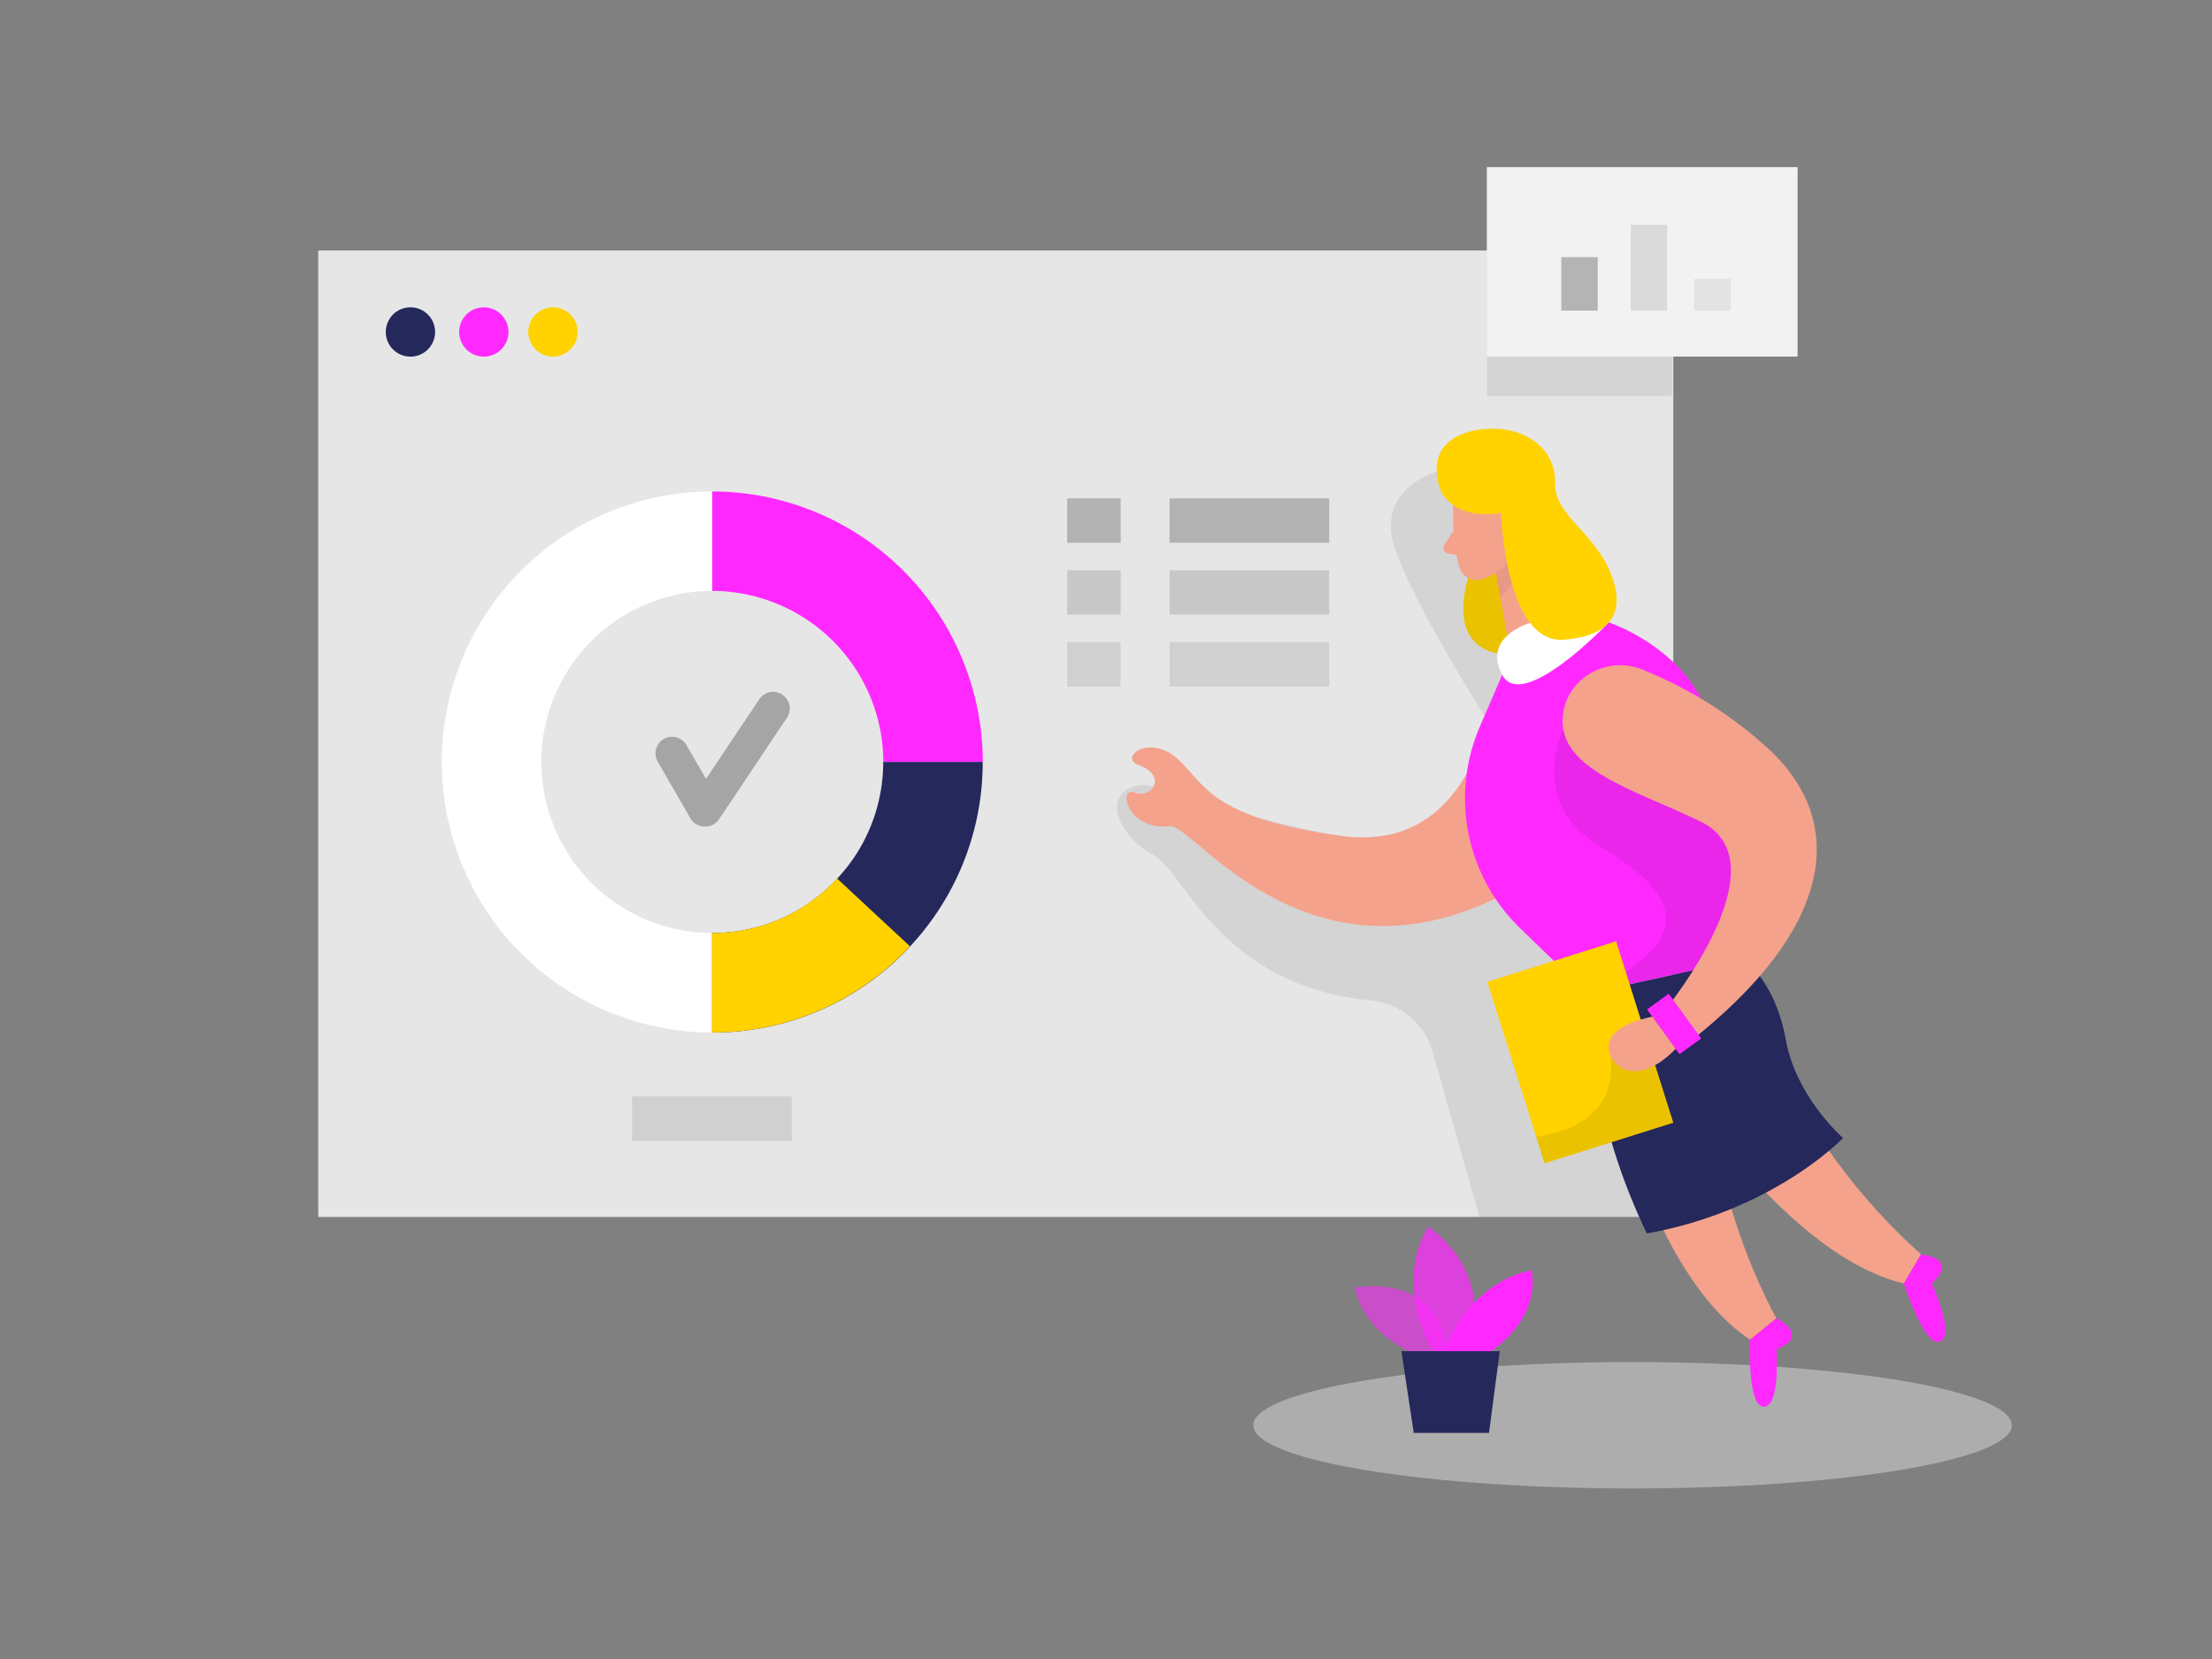 <svg id="Layer_1" data-name="Layer 1" xmlns="http://www.w3.org/2000/svg" viewBox="0 0 400 300"><rect x="0" y="0" width="400" height="300" fill="#808080" stroke="none"/><title>#12 analysis</title><path d="M304,196.33s19.32,30.8,40.29,35.77l3.12-5.29s-21.32-17.76-28.75-43.12Z" fill="#f4a28c"/><path d="M344.27,232.1s3.68,11.55,6.53,10.5-1.47-10.54-1.47-10.54,5.23-4.14-1.94-5.25Z" fill="#ff29ff"/><rect x="57.55" y="45.3" width="245.03" height="174.76" transform="translate(360.13 265.36) rotate(-180)" fill="#e6e6e6"/><path d="M259.8,85.3s-10.6,3-7.83,12.91,18,33.7,18,33.7-3.62,19.27-9,21.58-49.3-9.68-49.3-9.68-4.12-3.45-8-.92-.63,8.74,5.13,11.86c5.25,2.83,11.83,23.53,39.06,26.16a12.8,12.8,0,0,1,11.17,9.18l8.51,30H297l-4.65-21.79,2.95-69-8.19-17.74Z" opacity="0.08"/><path d="M269.51,127s-3.08,27.45-27,24.15-24.6-9.5-29.65-14-10.61-.14-7,1.17c5.29,1.9,2.54,6.21-.63,5s-1.43,7,6.36,6.07c4.24-.5,26.66,33.28,65.07,9.7Z" fill="#f4a28c"/><ellipse cx="295.22" cy="257.73" rx="68.59" ry="11.43" fill="#e6e6e6" opacity="0.45"/><rect x="268.87" y="45.3" width="33.46" height="26.35" opacity="0.08"/><rect x="268.87" y="30.22" width="56.19" height="34.26" fill="#f2f2f2"/><path d="M266.94,100.48s-7.23,15.27,3.8,17.67,11.82-8.84,11.82-8.84Z" fill="#ffd200"/><path d="M282.56,109.31l-15.62-8.83s-7.23,15.27,3.8,17.67" opacity="0.08"/><path d="M262.79,91.82s-.21,6.52,1.12,10.78a3.28,3.28,0,0,0,4.13,2.14c2.14-.7,4.82-2.27,5.36-5.75l1.63-5.8a5.85,5.85,0,0,0-2.92-6.11C268.29,84.64,262.72,87.83,262.79,91.82Z" fill="#f4a28c"/><polygon points="274.14 94.74 284.24 114.1 273.19 118.42 270.42 103.12 274.14 94.74" fill="#f4a28c"/><path d="M270,97s-.09-2.52,1.8-2.43,2.05,3.72-.49,4.2Z" fill="#f4a28c"/><path d="M262.87,95.93l-1.68,2.61a1.06,1.06,0,0,0,.75,1.61l2.52.33Z" fill="#f4a28c"/><path d="M270.5,103.55a8,8,0,0,0,2.8-3.22s2.54,3.94-2,7.6Z" fill="#ce8172" opacity="0.31"/><path d="M291.12,194.73s7.41,35.6,25.35,47.54l4.76-3.88s-13.82-24-12-50.42Z" fill="#f4a28c"/><circle cx="74.22" cy="60.03" r="4.46" fill="#24285b"/><circle cx="87.49" cy="60.03" r="4.46" fill="#ff29ff"/><circle cx="99.99" cy="60.03" r="4.46" fill="#ffd200"/><path d="M257.94,245.64s-10.68-2.87-13-12.78c0,0,16.51-3.41,17,13.64Z" fill="#ff29ff" opacity="0.58"/><path d="M259.24,244.58s-7.5-11.75-1-22.79c0,0,12.6,7.92,7.08,22.79Z" fill="#ff29ff" opacity="0.73"/><path d="M261.16,244.58s3.88-12.46,15.77-14.87c0,0,2.27,8.07-7.64,14.87Z" fill="#ff29ff"/><polygon points="253.42 244.33 255.65 259.11 269.26 259.11 271.21 244.33 253.42 244.33" fill="#24285b"/><path d="M290.91,112.55s12.84,4.15,17.72,15.83,6.73,45.1,6.73,45.1l-28.28,6.18-12.23-11.84a32.68,32.68,0,0,1-7.26-36.39l5.6-13S279.17,114.78,290.91,112.55Z" fill="#ff29ff"/><path d="M276.69,112.64s-8.72,2.43-5.05,9.39,19.27-9.48,19.27-9.48Z" fill="#fff"/><path d="M260.44,88.51s1.92,5.61,11,4.27c0,0,.77,23.69,11.32,22.9s11-7,7.9-13.36-9.57-9.44-9.45-14.95-4-8.9-9-9.68S257.13,78.54,260.44,88.51Z" fill="#ffd200"/><path d="M282.7,131.91s-6.62,13.05,6.43,21,19.86,16.1-2.05,26.71l23.1-5,8.28-15.36V147.18Z" opacity="0.08"/><path d="M315.36,173.48s5.67,4,7.56,14.49,10.36,17.81,10.36,17.81-12.44,13.13-35.47,17.27a108.1,108.1,0,0,1-10.73-43.39Z" fill="#24285b"/><path d="M282.64,129.19c.82-6.66,8-10.62,14.21-8.16a75.1,75.1,0,0,1,22.64,14.1c15.46,14,11.46,33.74-15,54.07l-4.1-5.64s22.88-27.48,7-35.07C295.21,142.65,281.42,139,282.64,129.19Z" fill="#f4a28c"/><rect x="300.33" y="180.21" width="4.8" height="9.94" transform="translate(-51.04 213.17) rotate(-35.98)" fill="#ff29ff"/><rect x="273.56" y="173.09" width="24.41" height="34.41" transform="translate(-43.99 94.73) rotate(-17.5)" fill="#ffd200"/><rect x="300.33" y="180.21" width="4.8" height="9.94" transform="translate(-51.04 213.17) rotate(-35.98)" fill="#ff29ff"/><path d="M291.12,190.52s3.25,12.71-13.35,15l1.53,4.83L302.58,203l-3.29-10.41Z" opacity="0.08"/><path d="M316.47,242.27s-.56,12.12,2.48,12.12,2.28-10.4,2.28-10.4,6.34-2.07,0-5.6Z" fill="#ff29ff"/><path d="M298.81,183.85s-7.58,1.3-7.88,5.08,4.88,8.15,12.09.73Z" fill="#f4a28c"/><path d="M128.8,186.71a48.92,48.92,0,1,1,38.12-18.25l-14-11.29a30.58,30.58,0,0,0,6.83-19.39,30.93,30.93,0,1,0-30.93,30.93Z" fill="#fff"/><path d="M177.73,137.78h-18a31,31,0,0,0-30.93-30.92v-18A49,49,0,0,1,177.73,137.78Z" fill="#ff29ff"/><path d="M128.78,186.71v-18a30.67,30.67,0,0,0,22.12-9.31c.18-.18.35-.36.52-.55a30.77,30.77,0,0,0,8.29-21.07h18a48.75,48.75,0,0,1-13.12,33.34c-.27.3-.55.59-.82.87A48.57,48.57,0,0,1,128.78,186.71Z" fill="#24285b"/><path d="M128.73,186.71v-18a30.67,30.67,0,0,0,22.12-9.31l.52-.54,13.18,12.26-.83.87A48.57,48.57,0,0,1,128.73,186.71Z" fill="#ffd200"/><rect x="192.98" y="90.12" width="9.67" height="8.03" fill="#a5a5a5" opacity="0.79"/><rect x="192.98" y="103.12" width="9.67" height="8.03" fill="#a5a5a5" opacity="0.45"/><rect x="192.98" y="116.12" width="9.67" height="8.03" fill="#a5a5a5" opacity="0.34"/><rect x="211.49" y="90.12" width="28.87" height="8.03" fill="#a5a5a5" opacity="0.79"/><rect x="211.49" y="103.12" width="28.87" height="8.03" fill="#a5a5a5" opacity="0.45"/><rect x="211.49" y="116.12" width="28.87" height="8.03" fill="#a5a5a5" opacity="0.34"/><rect x="114.3" y="198.27" width="28.87" height="8.03" fill="#a5a5a5" opacity="0.34"/><path d="M127.44,149.47h-.09a3,3,0,0,1-2.5-1.49L119,137.84a3,3,0,1,1,5.19-3l3.48,6,9.64-14.39a3,3,0,1,1,5,3.33l-12.3,18.39A3,3,0,0,1,127.44,149.47Z" fill="#a5a5a5"/><rect x="282.33" y="46.5" width="6.59" height="9.67" fill="#a5a5a5" opacity="0.79"/><rect x="294.89" y="40.63" width="6.59" height="15.54" fill="#a5a5a5" opacity="0.31"/><rect x="306.37" y="50.42" width="6.59" height="5.74" fill="#a5a5a5" opacity="0.19"/></svg>